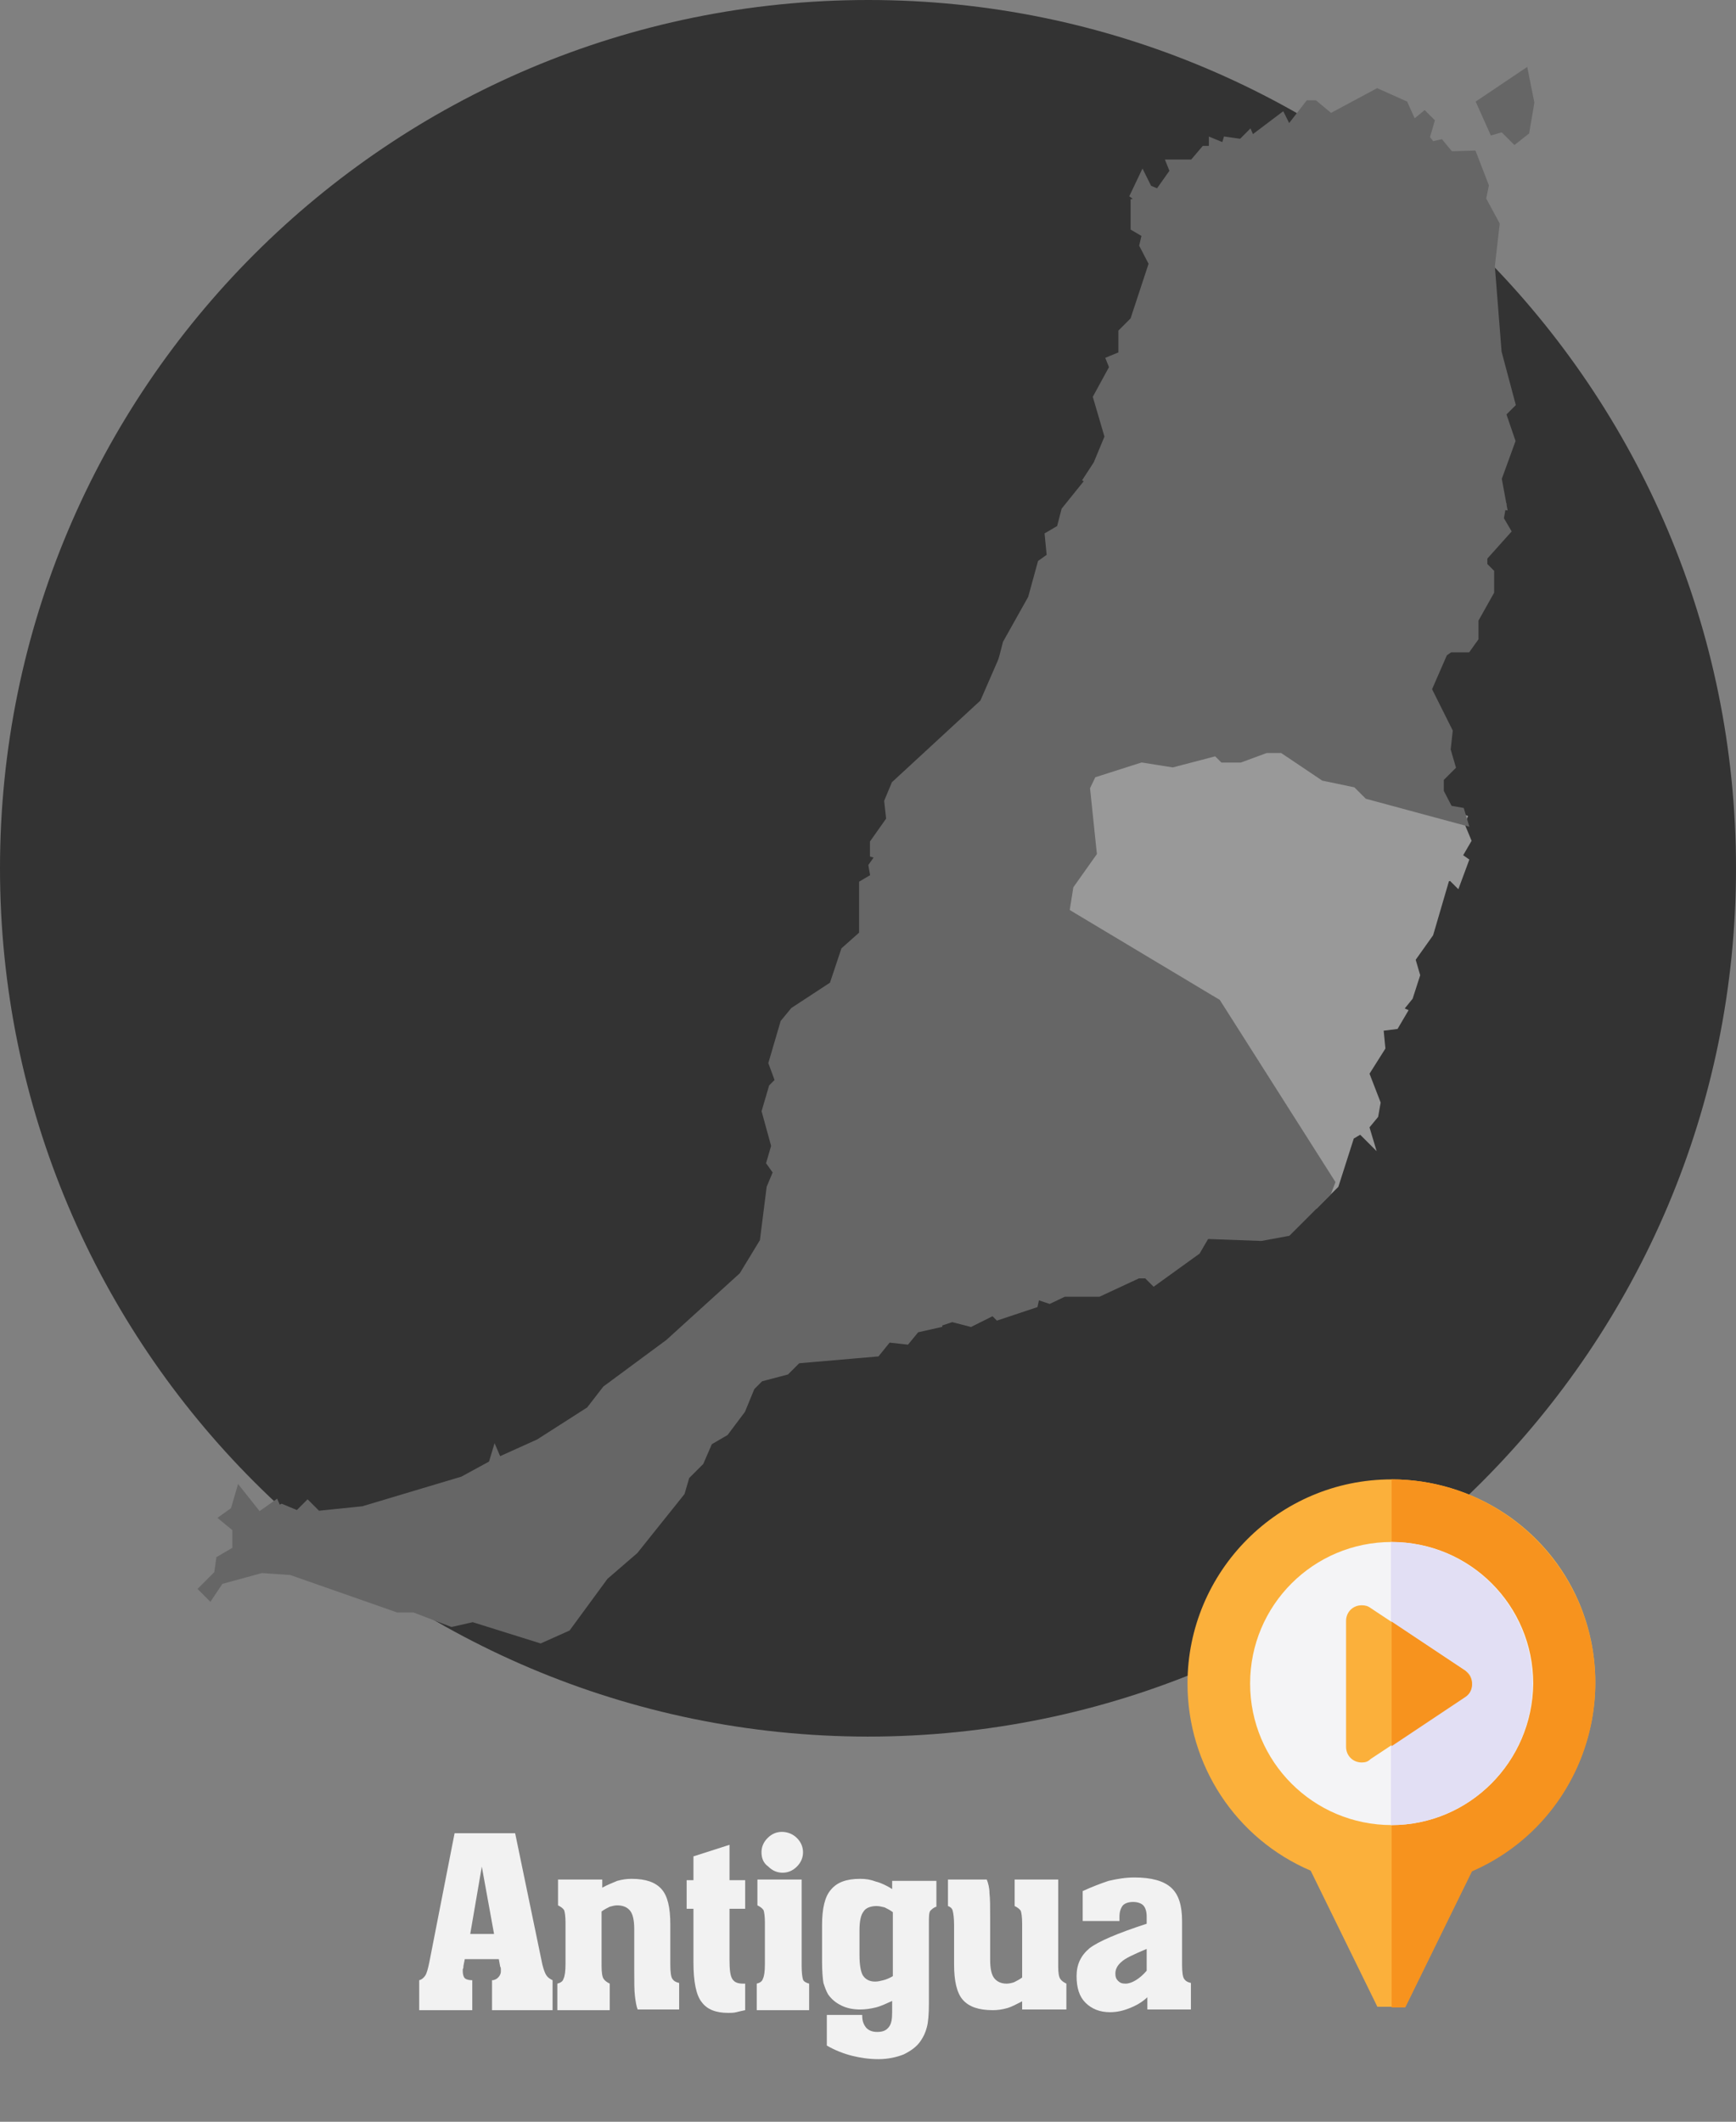 <?xml version="1.0" encoding="utf-8"?>
<!-- Generator: Adobe Illustrator 21.1.0, SVG Export Plug-In . SVG Version: 6.00 Build 0)  -->
<svg version="1.1" id="Municipios_de_la_provincia_de_Santa_Cruz_de_Tenerife"
	 xmlns="http://www.w3.org/2000/svg" xmlns:xlink="http://www.w3.org/1999/xlink" x="0px" y="0px" viewBox="0 0 255.1 311.8"
	 style="enable-background:new 0 0 255.1 311.8;" xml:space="preserve">
<rect x="0" y="0" width="255.1" height="311.8" fill="#808080" stroke="none"/>
<style type="text/css">
	.st0{fill:#333333;}
	.st1{fill:#999999;stroke:#999999;stroke-width:1.52;stroke-miterlimit:10;}
	.st2{fill:#666666;stroke:#666666;stroke-width:1.52;stroke-miterlimit:10;}
	.st3{fill:#FBB03B;}
	.st4{fill:#F7931E;}
	.st5{fill:#F4F4F6;}
	.st6{fill:#E2DFF4;}
	.st7{fill:#F2F2F2;}
</style>
<title>antiguaoffmap</title>
<path class="st0" d="M127.6,0L127.6,0C198,0,255.1,57.1,255.1,127.6v0c0,70.4-57.1,127.6-127.6,127.6h0C57.1,255.1,0,198,0,127.6v0
	C0,57.1,57.1,0,127.6,0z"/>
<path id="Antigua" class="st1" d="M214.7,120.4l-0.3,0.7l1,2.4l-1.4,2.4l1,0.7l-1,2.7l-0.7-0.7l-1,0.3l-2.4,8.2l-2.7,3.8l0.7,2.4
	l-1,3.1l-1.7,2.1l0.7,0.3l-1,1.7l-2.4,0.3l0.3,3.1l-2.4,3.8l1.7,4.4l-0.3,1.7l-1.4,1.7l0.3,1l-0.7-0.7l-1.7,1L196,174l-1,1l0.3-1
	l-16.7-26.3l-22.2-13.3l0.7-4.4l3.4-4.8l-1-9.6l1-2.1l7.5-2.4l4.4,0.7l6.5-1.7l1,1h2.4l3.8-1.4h2.4l6.1,4.1l4.8,1l1.7,1.7
	L214.7,120.4z"/>
<path id="Betancuria" class="st2" d="M147.4,97.2l4.4,1l4.1-1l2.4,1.7h2.1l1,3.4l-0.7,2.1l7.2,6.8l-7.5,2.4l-1,2.1l1,9.6l-3.4,4.8
	l-0.7,4.4l-6.8-1l-1.4,1.7L144,131h-5.5l-1.7-2v-1.4l-1.7-1.7l-5.5-0.3l-1-0.3v-1.4l2.4-3.4l-0.3-2.7l1-2.4l13-12L147.4,97.2z"/>
<path id="La_Oliva" class="st2" d="M223.9,11.1l-6.1,4.1l1.7,3.8l1.4-0.4l1.7,1.7l1.4-1.1l0.7-4.1L223.9,11.1z M202.4,13.8l-6.9,3.7
	l-2.4-2h-0.7l-3.1,4l-1-2l-4.5,3.4l-0.3-0.7l-1,1l-2.1-0.3l-0.3,1l-1.7-0.7v1h-1.3l-1.7,2h-3.1l0.4,1l-2.4,3.4l-1.7-0.7l-0.7-1.4
	l-1,2.1l1.4,1l-1.4,0.3v3.4l1.7,1l-0.4,1.7l1.4,2.7l-2.8,8.5l-1.7,1.7v3.4l-1.7,0.7l0.4,1l-2.4,4.4l1.7,5.8l-1.7,4.1l-1.3,2l5.5,2.8
	l6.4,1h5.2l6.1-2.4l7.2,1l6.5-1.7l1.7,1.7l2.1,0.4l4.1-1.4l15.7,2.4l-0.7-3.8l2-5.5l-1.4-4.1l1.4-1.4l-2-7.5l-1-12.7l0.7-6.1l-2-3.7
	l0.4-2l-1.7-4.4L213,23l-1.4-1.7l-1.3,0.3l-1-1.3l0.7-2.4l-0.7-0.7l-1.7,1.4l-1.4-3.1L202.4,13.8z"/>
<path id="Pájara" class="st2" d="M129.6,125.6l5.5,0.3l1.7,1.7v1.4l1.7,2h5.5l4.1,4.1l1.4-1.7l6.8,1l-1.4,5.8l1.7,1v1.4l-3.8,3.1
	l-1,2.1l-3.1,2.4l-2.4,0.7l-10.9,10.6l-1.7,0.7l-1.4-1l-3.8,1.7l0.3,2.7l2.7,0.7l2.4,3.4l0.7,1.7l-1.4,3.1l1.4,3.8l-0.7,3.1l1,2.1
	l-1,2.7l0.7,3.8l2.7,2.7l0.3,1.7l-3.1,0.7l-1.4,1.7l-2.7-0.3l-1.7,2.1l-11.6,1l-1.7,1.7l-3.8,1l-1.4,1.4l-1.4,3.4l-2.4,3.2l-2.4,1.4
	l-1.3,3l-2.1,2.1l-0.7,2.4l-6.8,8.5l-4.4,3.8l-5.5,7.5l-3.8,1.7l-9.9-3.1l-3.1,0.7l-5.5-2.1h-2.4l-15.7-5.5l-4.4-0.3l-6.2,1.7
	l-1.4,2.1l-0.7-0.7l2.1-2.1l0.3-2.1l2.4-1.4v-3.4l-1.7-1.4l1.4-1l0.7-2.4l2.7,3.4l2.4-1.7l0.3,0.7l0.7-0.3l2.4,1l1.4-1.4l1.4,1.4
	l6.8-0.7l14.7-4.4l4.4-2.4l0.3-1l0.3,0.7l6.2-2.8l7.5-4.8l2.4-3.1l9.2-6.8l10.9-9.9l3.1-5.1l1-7.9l1-2.4l-1-1.4l0.7-2.4l-1.4-5.1
	l1-3.4l1-1l-1-2.7l1.7-5.8l1.4-1.7l5.8-3.8l1.7-5.1l2.7-2.4V130l1.7-1l-0.3-1.7L129.6,125.6z"/>
<path id="Puerto_del_Rosario" class="st2" d="M220.5,74.6l-0.3,1.7l1,1.7l-3.4,3.8v1.4l1,1v2.7l-2.3,4.1v2.7l-1,1.4H213l-1,0.7
	l-2.4,5.5l3.1,6.2l-0.3,2.7l0.7,2.4l-1.7,1.7v2.1l1.4,2.7l1.7,0.3l0.3,1l-13.7-3.7l-1.7-1.7l-4.8-1l-6.1-4.1H186l-3.8,1.4h-2.4l-1-1
	l-6.5,1.7l-4.4-0.7l-7.2-6.8l0.7-2.1l-1-3.4h-2.1l-2.4-1.7l-4.1,1l-4.4-1l0.7-2.7l3.7-6.6l1.4-5.1l1.4-1l-0.3-3.1l1.7-1l0.7-2.7
	L160,71l5.5,2.7l6.5,1h5.1l6.1-2.4l7.2,1l6.5-1.7l1.7,1.7l2.1,0.3l4.1-1.4L220.5,74.6z"/>
<path id="Tuineje" class="st2" d="M194.9,175.1l-5.8,5.8l-3.8,0.7l-8.2-0.3l-1.4,2.4l-6.1,4.4l-1-1h-1.4l-5.8,2.7h-5.1l-2.1,1
	l-2.1-0.7l-0.3,1.4l-5.1,1.7l-0.7-0.7l-3.4,1.7l-2.7-0.7l-2.1,0.7l-0.3-1.7l-2.7-2.7l-0.7-3.8l1-2.7l-1-2.1l0.7-3.1l-1.4-3.8
	l1.4-3.1l-0.7-1.7l-2.4-3.4l-2.7-0.7l-0.3-2.7l3.8-1.7l1.4,1l1.7-0.7l10.9-10.6l2.4-0.7l3.1-2.4l1-2.1l3.8-3.1v-1.4l-1.7-1l1.4-5.8
	l22.2,13.3l16.7,26.3L194.9,175.1z"/>
<g>
	<path class="st3" d="M204.5,217.4c-16.6,0-30,13.5-30,30c0,12,7.1,22.8,18.1,27.5l9.8,20h4.1l9.8-20c15.2-6.6,22.2-24.3,15.7-39.5
		C227.3,224.5,216.5,217.4,204.5,217.4L204.5,217.4z"/>
	<path class="st4" d="M206.5,295l9.8-20c15.2-6.6,22.2-24.3,15.7-39.5c-4.8-11-15.6-18.1-27.5-18.1V295H206.5z"/>
	<path class="st5" d="M204.5,268.2c-11.5,0-20.8-9.3-20.8-20.8c0-11.5,9.3-20.8,20.8-20.8c11.5,0,20.8,9.3,20.8,20.8
		C225.2,258.9,215.9,268.2,204.5,268.2z"/>
	<path class="st6" d="M225.2,247.4c0-11.5-9.3-20.8-20.8-20.8v41.6C215.9,268.2,225.2,258.9,225.2,247.4z"/>
	<path class="st3" d="M200.1,259c-1.3,0-2.3-1-2.3-2.3l0,0v-18.5c0-1.3,1-2.3,2.3-2.3c0.5,0,0.9,0.1,1.3,0.4l13.9,9.2
		c1.1,0.7,1.3,2.1,0.6,3.2c-0.2,0.3-0.4,0.5-0.6,0.6l-13.9,9.2C201,258.9,200.6,259,200.1,259L200.1,259z"/>
	<path class="st4" d="M215.3,245.5l-10.8-7.2v18.3l10.8-7.2c1.1-0.7,1.3-2.1,0.6-3.2C215.7,245.9,215.5,245.7,215.3,245.5z"/>
</g>
<g>
	<path class="st7" d="M61.6,295.4V291c0.4-0.1,0.7-0.4,0.9-0.7c0.2-0.3,0.4-1,0.6-2l3.7-18.9h8.9l4,19.3c0.2,0.8,0.4,1.3,0.6,1.6
		c0.2,0.3,0.5,0.5,0.9,0.7v4.4h-8.9V291c0.4,0,0.7-0.2,0.9-0.4c0.2-0.2,0.4-0.5,0.4-0.9c0-0.1,0-0.2,0-0.3c0-0.1,0-0.3-0.1-0.4
		l-0.2-1.1h-5l-0.2,1c0,0.2,0,0.3-0.1,0.5c0,0.1,0,0.2,0,0.3c0,0.4,0.1,0.8,0.3,1c0.2,0.2,0.6,0.3,1.1,0.3v4.4H61.6z M69.1,284.2
		h3.5l-1.8-9.9L69.1,284.2z"/>
	<path class="st7" d="M88.4,288.9c0,1,0.1,1.6,0.3,1.9c0.2,0.3,0.5,0.5,0.9,0.7v3.9h-7.7v-3.9c0.4-0.1,0.8-0.3,0.9-0.7
		c0.2-0.4,0.3-1.1,0.3-2.2v-6.1c0-0.9-0.1-1.5-0.2-1.8c-0.2-0.3-0.5-0.5-0.9-0.7v-3.8h6.5v1.2c0.7-0.4,1.5-0.7,2.2-1
		c0.7-0.2,1.4-0.3,2.1-0.3c2.1,0,3.5,0.5,4.4,1.5c0.9,1,1.3,2.7,1.3,5.2v5.9c0,1.1,0.1,1.8,0.3,2.1c0.2,0.3,0.5,0.5,1,0.6l0,3.9
		h-6.1c-0.2-0.5-0.3-1.2-0.4-2c-0.1-0.8-0.1-2.1-0.1-3.8v-6c0-1.3-0.2-2.2-0.6-2.7c-0.4-0.5-1-0.8-1.9-0.8c-0.4,0-0.7,0.1-1.1,0.2
		c-0.4,0.2-0.8,0.4-1.2,0.7V288.9z"/>
	<path class="st7" d="M107.2,271.1v5.2h2.3v4.2h-2.3v7.5c0,1.4,0.1,2.3,0.4,2.8c0.3,0.5,0.8,0.7,1.6,0.7h0.3v3.9
		c-0.5,0.1-0.9,0.2-1.3,0.3c-0.4,0.1-0.8,0.1-1.2,0.1c-1.8,0-3.1-0.5-3.9-1.6c-0.8-1-1.2-3-1.2-5.8v-7.9h-1v-4.2h1v-3.5L107.2,271.1
		z"/>
	<path class="st7" d="M117.8,288.9c0,1,0.1,1.7,0.2,2s0.5,0.5,0.9,0.6v3.9h-7.7v-3.9c0.4-0.1,0.8-0.3,0.9-0.7
		c0.2-0.4,0.3-1.1,0.3-2.2v-6.1c0-0.9-0.1-1.5-0.2-1.8c-0.2-0.3-0.5-0.5-0.9-0.7v-3.8h6.5V288.9z M111.9,272.2
		c0-0.8,0.3-1.5,0.9-2.1c0.6-0.6,1.3-0.9,2.1-0.9c0.8,0,1.6,0.3,2.2,0.9c0.6,0.6,0.9,1.3,0.9,2.1c0,0.8-0.3,1.5-0.9,2.1
		c-0.6,0.6-1.3,0.9-2.1,0.9c-0.8,0-1.5-0.3-2.1-0.9C112.2,273.8,111.9,273.1,111.9,272.2z"/>
	<path class="st7" d="M131.2,294c-0.9,0.4-1.7,0.8-2.5,1c-0.8,0.2-1.6,0.3-2.3,0.3c-1.1,0-2-0.2-2.8-0.6c-0.8-0.4-1.4-0.9-1.9-1.6
		c-0.3-0.5-0.5-1.1-0.7-1.7c-0.1-0.6-0.2-1.7-0.2-3.1v-0.4v-5c0-2.4,0.4-4.2,1.3-5.2c0.9-1.1,2.3-1.6,4.3-1.6c0.8,0,1.5,0.1,2.3,0.4
		c0.8,0.2,1.6,0.6,2.4,1.1v-1.2h6.5v3.8c-0.4,0.1-0.7,0.4-0.9,0.6c-0.2,0.3-0.2,0.9-0.2,1.8v11.8c0,1.6-0.1,2.8-0.3,3.5
		c-0.2,0.8-0.5,1.4-0.9,2c-0.6,0.9-1.5,1.5-2.5,2c-1,0.4-2.3,0.7-3.7,0.7c-1.4,0-2.7-0.2-3.9-0.5c-1.2-0.3-2.5-0.8-3.7-1.5v-4.5h5.2
		v0.1c0,0.8,0.2,1.3,0.6,1.8c0.4,0.4,0.9,0.6,1.6,0.6c0.8,0,1.3-0.2,1.7-0.7c0.4-0.5,0.5-1.2,0.5-2.2V294z M131.2,290.4V281
		c-0.4-0.3-0.8-0.5-1.2-0.7c-0.4-0.1-0.8-0.2-1.2-0.2c-0.9,0-1.6,0.3-1.9,0.8c-0.4,0.5-0.6,1.4-0.6,2.8v3.6c0,1.5,0.2,2.5,0.5,3
		c0.4,0.6,1,0.9,1.8,0.9c0.4,0,0.8-0.1,1.2-0.2C130.2,290.9,130.7,290.7,131.2,290.4z"/>
	<path class="st7" d="M155.5,276.2V289c0,0.9,0.1,1.5,0.3,1.8c0.2,0.3,0.5,0.5,0.9,0.7v3.8h-6.5v-1.2c-0.8,0.4-1.5,0.8-2.2,1
		c-0.7,0.2-1.4,0.3-2.1,0.3c-2.1,0-3.5-0.5-4.4-1.5c-0.9-1-1.3-2.8-1.3-5.2v-5.8c0-1-0.1-1.7-0.2-2.1c-0.1-0.4-0.4-0.6-0.7-0.7v-3.9
		h5.7c0.2,0.5,0.4,1.2,0.4,2c0.1,0.8,0.1,2,0.1,3.8v6c0,1.3,0.2,2.2,0.6,2.7s1,0.8,1.8,0.8c0.4,0,0.8-0.1,1.1-0.2
		c0.4-0.2,0.8-0.4,1.2-0.7v-7.9c0-1-0.1-1.6-0.2-1.9c-0.2-0.3-0.5-0.5-0.9-0.7v-3.9H155.5z"/>
	<path class="st7" d="M168.7,293.4c-0.8,0.8-1.7,1.3-2.7,1.7c-1,0.4-1.9,0.6-2.9,0.6c-1.5,0-2.7-0.5-3.6-1.4
		c-0.9-0.9-1.3-2.2-1.3-3.9c0-1.7,0.6-3,1.9-4.1c1.3-1,4.1-2.2,8.4-3.6v-1.1c0-0.7-0.2-1.3-0.5-1.6c-0.3-0.3-0.8-0.5-1.5-0.5
		c-0.7,0-1.2,0.2-1.5,0.5c-0.3,0.4-0.5,0.9-0.5,1.7v0.6h-5.4v-4.4c1.3-0.6,2.6-1.1,3.8-1.5c1.3-0.3,2.5-0.5,3.8-0.5
		c2.5,0,4.3,0.5,5.4,1.5s1.6,2.6,1.6,4.9v6.4c0,1.1,0.1,1.8,0.3,2.1c0.2,0.3,0.5,0.5,1,0.6v3.9h-6.4V293.4z M168.5,286.4
		c-1.9,0.8-3.2,1.4-3.7,1.9c-0.6,0.5-0.9,1.1-0.9,1.7c0,0.5,0.1,0.8,0.4,1.1s0.6,0.4,1.1,0.4c0.5,0,1-0.2,1.5-0.5
		c0.5-0.3,1.1-0.8,1.6-1.4V286.4z"/>
</g>
</svg>
